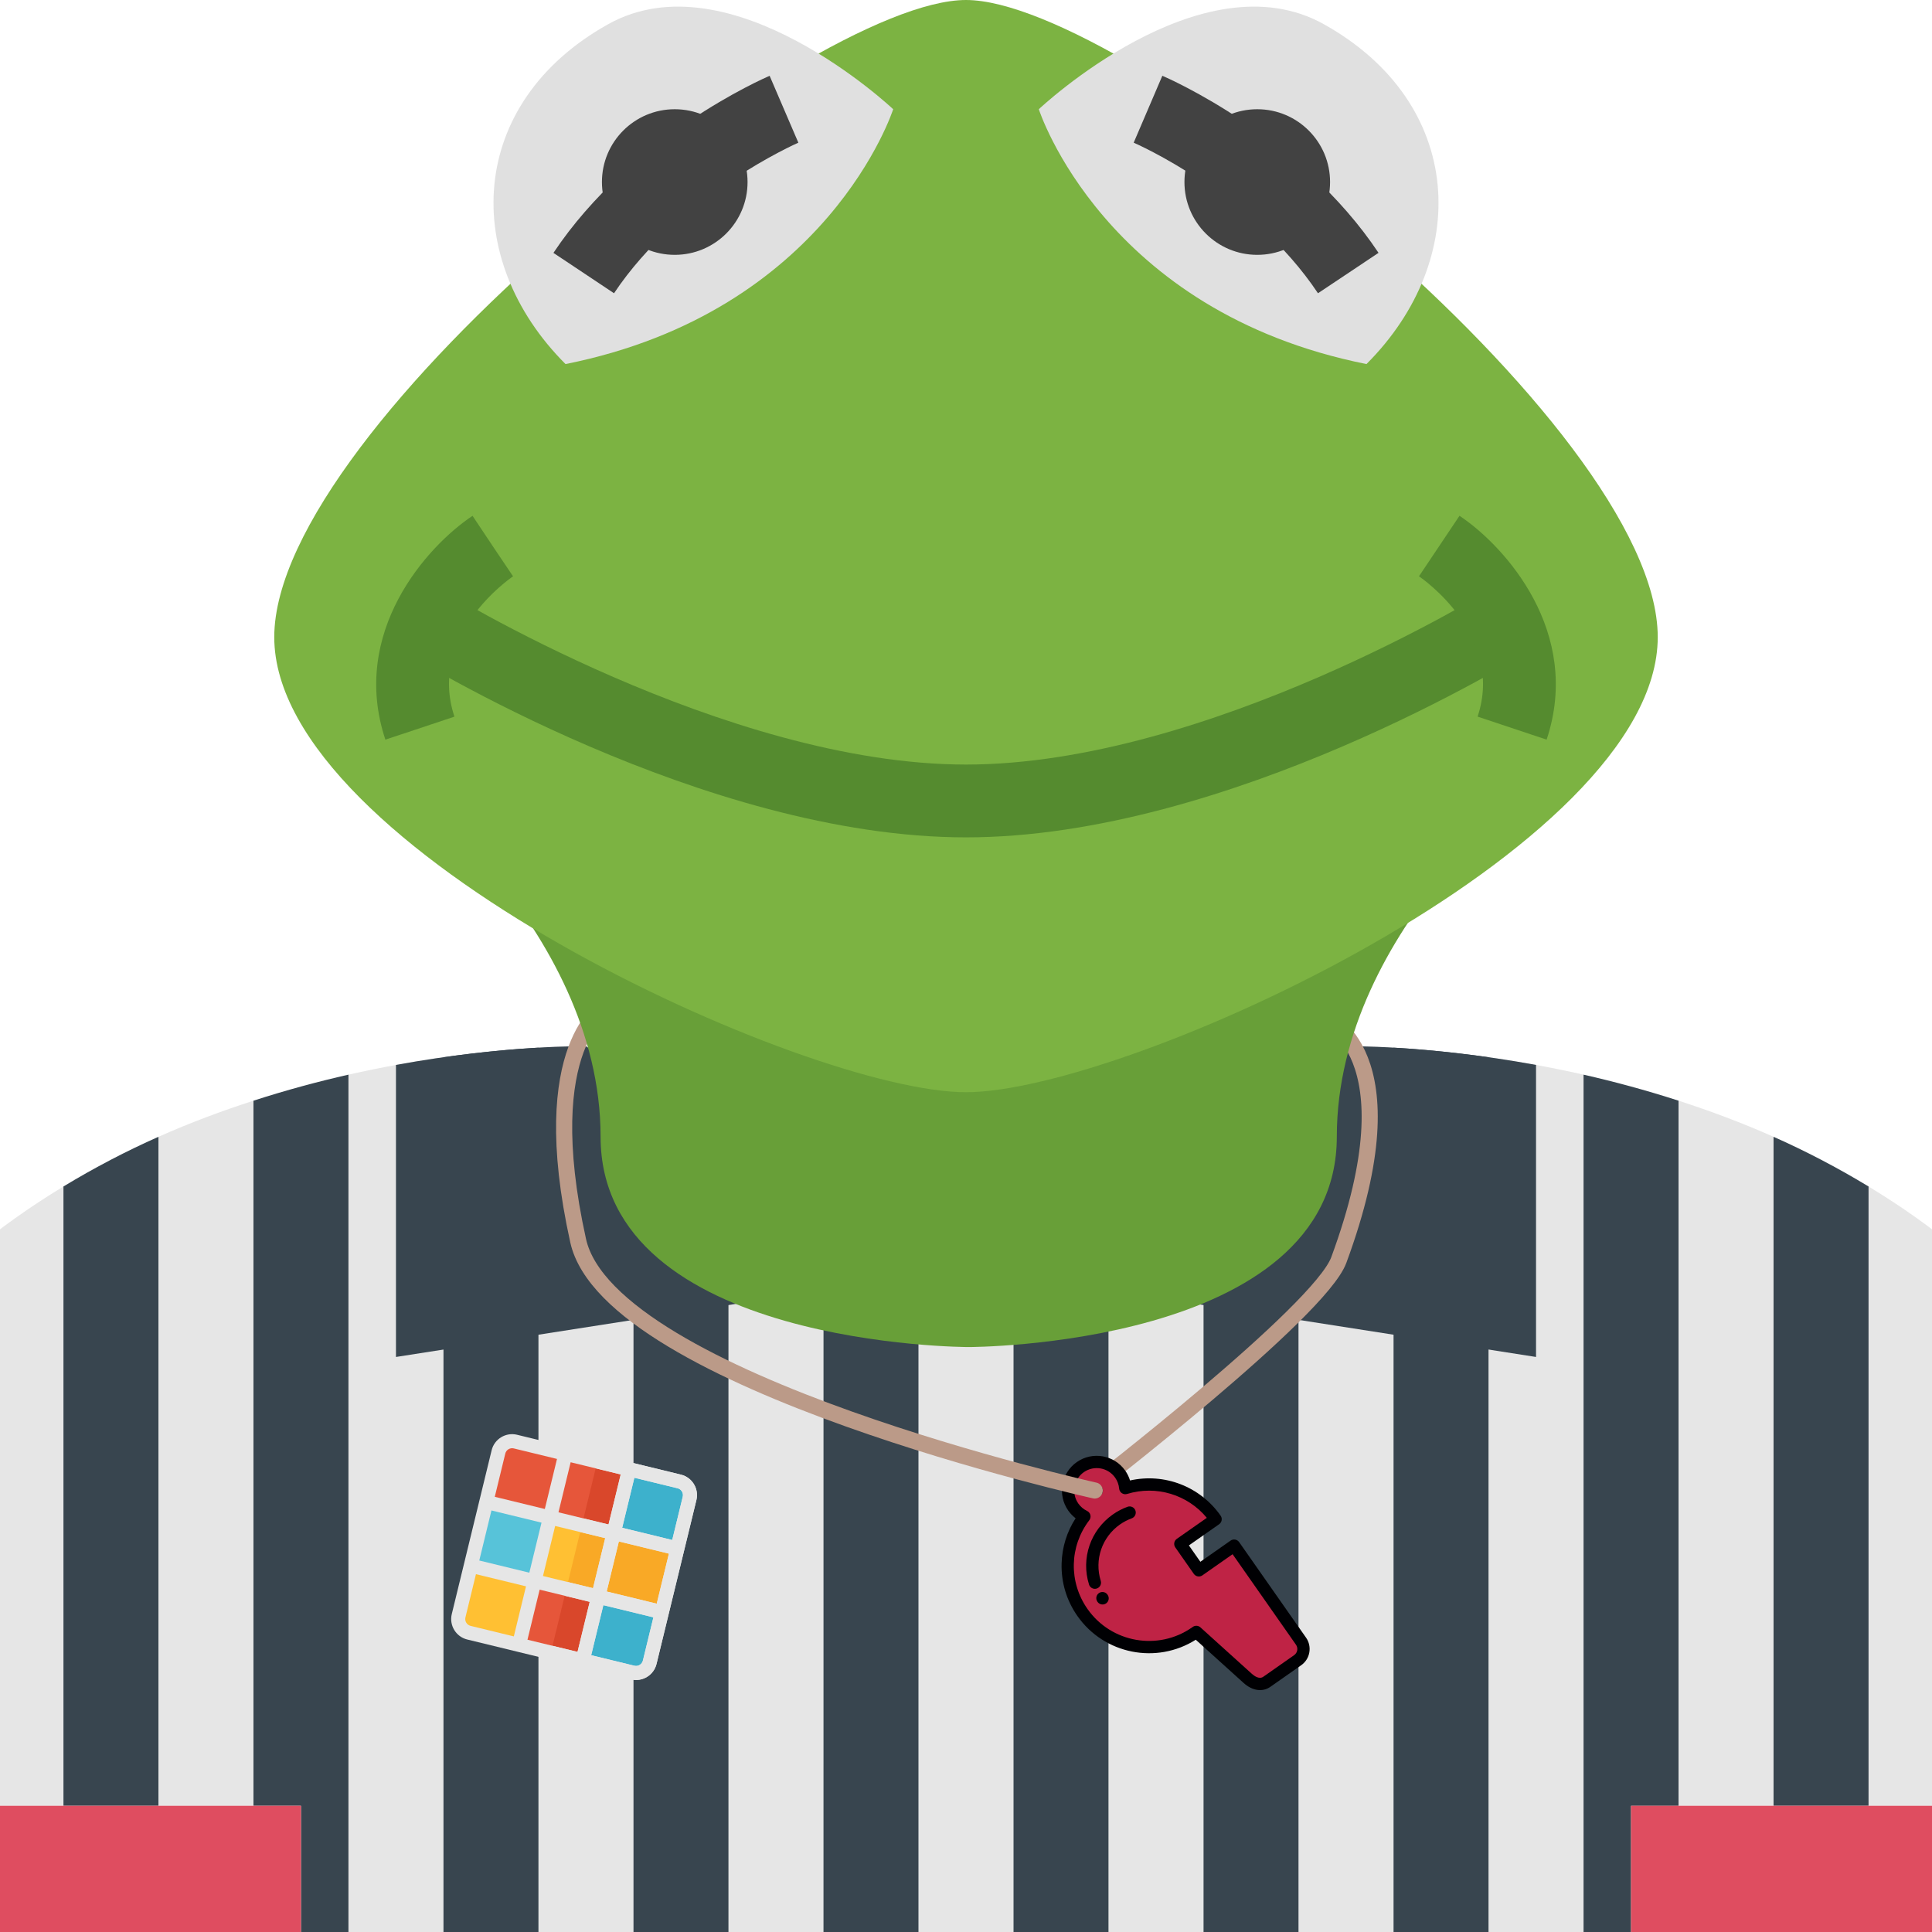 <?xml version="1.0" encoding="UTF-8" standalone="no"?><!DOCTYPE svg PUBLIC "-//W3C//DTD SVG 1.1//EN" "http://www.w3.org/Graphics/SVG/1.1/DTD/svg11.dtd"><svg width="100%" height="100%" viewBox="0 0 500 500" version="1.1" xmlns="http://www.w3.org/2000/svg" xmlns:xlink="http://www.w3.org/1999/xlink" xml:space="preserve" xmlns:serif="http://www.serif.com/" style="fill-rule:evenodd;clip-rule:evenodd;stroke-linecap:round;stroke-linejoin:round;stroke-miterlimit:1.5;"><path d="M348.35,270.766l-12.294,7.818l0,442.542c9.147,-1.322 17.285,-2.85 24.588,-4.512l-0,-445.481c-7.696,-0.438 -12.294,-0.367 -12.294,-0.367Z" style="fill:#e6e6e6;fill-rule:nonzero;"/><path d="M237.706,325.1l0,401.253c4.02,0.054 8.065,0.107 12.294,0.107c4.229,0 8.274,-0.044 12.294,-0.107l-0,-401.253c-7.438,3.788 -17.15,3.788 -24.588,-0Z" style="fill:#e6e6e6;fill-rule:nonzero;"/><path d="M188.531,294.221l0,429.728c7.647,0.68 15.835,1.233 24.575,1.653l0.013,-415.745l-24.588,-15.636Z" style="fill:#e6e6e6;fill-rule:nonzero;"/><path d="M151.65,270.766c-0,0 -4.598,-0.071 -12.294,0.358l0,445.481c7.303,1.662 15.441,3.19 24.588,4.512l-0,-442.533l-12.294,-7.818Z" style="fill:#e6e6e6;fill-rule:nonzero;"/><path d="M286.881,309.857l0,415.736c8.741,-0.411 16.929,-0.964 24.588,-1.652l-0,-429.72l-24.588,15.636Z" style="fill:#e6e6e6;fill-rule:nonzero;"/><path d="M-8.28,324.769c0.013,0.143 0.111,0.259 0.111,0.402l-0,142.165l24.588,0l-0,-160.276c-8.508,5.165 -16.818,10.981 -24.699,17.709Z" style="fill:#e6e6e6;fill-rule:nonzero;"/><path d="M385.231,273.616l0,435.886c11.286,-4.146 19.142,-8.542 24.588,-12.599l-0,-418.783c-8.839,-1.993 -17.101,-3.449 -24.588,-4.504Z" style="fill:#e6e6e6;fill-rule:nonzero;"/><path d="M90.181,278.12l0,418.783c5.446,4.057 13.302,8.453 24.588,12.599l-0,-435.886c-7.487,1.055 -15.749,2.511 -24.588,4.504Z" style="fill:#e6e6e6;fill-rule:nonzero;"/><path d="M41.006,294.203l0,173.133l24.588,0l-0,-182.479c-8.077,2.609 -16.327,5.682 -24.588,9.346Z" style="fill:#e6e6e6;fill-rule:nonzero;"/><path d="M508.28,324.769c-7.881,-6.728 -16.191,-12.544 -24.699,-17.709l0,160.276l24.588,0l0,-142.165c0,-0.143 0.098,-0.259 0.111,-0.402Z" style="fill:#e6e6e6;fill-rule:nonzero;"/><path d="M434.406,284.857l0,182.479l24.588,0l-0,-173.133c-8.261,-3.664 -16.511,-6.737 -24.588,-9.346Z" style="fill:#e6e6e6;fill-rule:nonzero;"/><path d="M458.994,294.203l-0,173.133l24.587,0l0,-160.276c-8.077,-4.896 -16.326,-9.194 -24.587,-12.857Z" style="fill:#38454f;fill-rule:nonzero;"/><path d="M16.419,307.06l-0,160.276l24.587,0l0,-173.133c-8.261,3.663 -16.51,7.961 -24.587,12.857Z" style="fill:#38454f;fill-rule:nonzero;"/><path d="M235.739,324.242l-22.62,-14.385l-0.013,415.736c7.758,0.367 15.921,0.626 24.6,0.751l0,-401.244c-0.639,-0.331 -1.377,-0.474 -1.967,-0.858Z" style="fill:#38454f;fill-rule:nonzero;"/><path d="M163.944,278.584l-0,442.542c7.499,1.09 15.723,2.028 24.587,2.823l0,-429.728l-24.587,-15.637Z" style="fill:#38454f;fill-rule:nonzero;"/><path d="M114.769,273.616l-0,435.886c6.847,2.519 14.973,4.932 24.587,7.112l0,-445.481c-6.294,0.357 -14.691,1.081 -24.587,2.483Z" style="fill:#38454f;fill-rule:nonzero;"/><path d="M65.594,284.857l-0,182.479l12.293,0l0,214.44c0,0 1.144,6.818 12.294,15.118l0,-418.774c-7.856,1.778 -16.117,4.003 -24.587,6.737Z" style="fill:#38454f;fill-rule:nonzero;"/><path d="M264.261,324.242c-0.59,0.384 -1.328,0.527 -1.967,0.858l-0,401.253c8.667,-0.125 16.83,-0.384 24.587,-0.751l0,-415.745l-22.62,14.385Z" style="fill:#38454f;fill-rule:nonzero;"/><path d="M311.469,294.221l-0,429.728c8.864,-0.795 17.088,-1.733 24.587,-2.823l0,-442.542l-24.587,15.637Z" style="fill:#38454f;fill-rule:nonzero;"/><path d="M409.819,278.12l-0,418.783c11.15,-8.3 12.294,-15.118 12.294,-15.118l-0,-214.44l12.293,0l0,-182.488c-8.47,-2.734 -16.731,-4.959 -24.587,-6.737Z" style="fill:#38454f;fill-rule:nonzero;"/><path d="M360.644,271.133l-0,445.481c9.614,-2.189 17.74,-4.602 24.587,-7.112l0,-435.886c-9.896,-1.402 -18.293,-2.126 -24.587,-2.483Z" style="fill:#38454f;fill-rule:nonzero;"/><path d="M77.887,512.011l-144.427,0c-15.293,0 -27.685,-9.006 -27.685,-20.121l-0,-4.423c-0,-11.115 12.392,-20.131 27.685,-20.131l144.427,0l0,44.675Z" style="fill:#df4d60;fill-rule:nonzero;"/><path d="M566.54,512.011l-144.427,0l-0,-44.675l144.427,0c15.293,0 27.685,9.007 27.685,20.122l0,4.423c0,11.124 -12.392,20.13 -27.685,20.13Z" style="fill:#df4d60;fill-rule:nonzero;"/><path d="M250,328.138c-5.09,-0 -10.179,-1.296 -14.261,-3.896l-84.089,-53.476c-0,0 -20.592,-0.393 -49.175,4.834l-0,75.581l147.525,-23.043Z" style="fill:#38454f;fill-rule:nonzero;"/><path d="M250,328.138c5.09,-0 10.179,-1.296 14.261,-3.896l84.089,-53.476c0,0 20.592,-0.393 49.175,4.834l0,75.581l-147.525,-23.043Z" style="fill:#38454f;fill-rule:nonzero;"/><g><g><path d="M281.947,385.417c0,-0 59.586,-45.912 64.525,-59.298c20.064,-54.378 -3.898,-62.705 -3.898,-62.705" style="fill:none;stroke:#bb9a88;stroke-width:4.17px;"/><path d="M336.7,424.735l-17.314,-24.723l-9.124,6.389l-4.792,-6.843l9.124,-6.389c-5.36,-7.655 -14.895,-10.646 -23.373,-8.057c-0.11,-1.252 -0.54,-2.494 -1.314,-3.598c-2.349,-3.354 -6.972,-4.169 -10.326,-1.82c-3.354,2.349 -4.169,6.972 -1.82,10.326c0.762,1.088 1.764,1.909 2.884,2.441c-5.419,7.089 -5.904,17.143 -0.513,24.842c6.665,9.516 19.782,11.828 29.298,5.164l0.175,-0.125l13.325,12.037c1.441,1.303 3.331,1.982 4.923,0.868l7.979,-5.589c1.593,-1.115 1.984,-3.33 0.868,-4.923Z" style="fill:#bf2345;fill-rule:nonzero;"/><g><path d="M338.004,423.822l-17.314,-24.723c-0.504,-0.72 -1.497,-0.895 -2.217,-0.391l-7.82,5.477l-2.966,-4.236l7.82,-5.477c0.72,-0.504 0.895,-1.496 0.391,-2.216c-5.302,-7.571 -14.55,-11.103 -23.448,-9.113c-0.275,-0.903 -0.693,-1.762 -1.239,-2.542c-2.849,-4.068 -8.475,-5.059 -12.543,-2.211c-4.067,2.849 -5.059,8.475 -2.211,12.543c0.534,0.761 1.181,1.434 1.913,1.994c-2.258,3.476 -3.506,7.481 -3.626,11.681c-0.14,4.887 1.273,9.592 4.085,13.608c6.953,9.929 20.496,12.563 30.633,6.142l12.4,11.202c2.241,2.024 4.886,2.403 6.904,0.99l7.979,-5.588c2.316,-1.621 2.881,-4.824 1.259,-7.14Zm-11.064,10.121c-1.078,0.755 -2.417,-0.269 -2.944,-0.745l-13.325,-12.037c-0.552,-0.499 -1.377,-0.549 -1.985,-0.119l-0.169,0.122c-8.782,6.15 -20.931,4.008 -27.081,-4.774c-4.885,-6.975 -4.694,-16.202 0.474,-22.962c0.291,-0.381 0.395,-0.874 0.282,-1.341c-0.047,-0.195 -0.131,-0.378 -0.243,-0.538c-0.156,-0.223 -0.369,-0.405 -0.621,-0.525c-0.903,-0.429 -1.685,-1.092 -2.263,-1.917c-1.842,-2.63 -1.201,-6.268 1.429,-8.109c2.63,-1.842 6.268,-1.201 8.11,1.429c0.586,0.837 0.943,1.814 1.032,2.825c0.041,0.478 0.297,0.912 0.695,1.18c0.398,0.268 0.896,0.343 1.355,0.203c7.565,-2.31 15.661,0.169 20.639,6.18l-7.768,5.44c-0.719,0.504 -0.895,1.497 -0.39,2.217l4.792,6.843c0.504,0.72 1.497,0.894 2.216,0.39l7.821,-5.476l16.401,23.42c0.614,0.877 0.4,2.091 -0.478,2.706l-7.979,5.588l-0,0Z" style="fill:#000003;fill-rule:nonzero;"/><path d="M286.649,412.739l-0.011,-0.017c-0.483,-0.734 -1.471,-0.936 -2.205,-0.453c-0.734,0.484 -0.937,1.471 -0.453,2.205c0.02,0.031 0.041,0.061 0.062,0.091c0.504,0.72 1.497,0.895 2.217,0.391c0.719,-0.504 0.895,-1.497 0.39,-2.217Z" style="fill:#000003;fill-rule:nonzero;"/><path d="M284.873,409.119c-1.696,-5.454 0.309,-11.32 4.987,-14.597c0.936,-0.655 1.955,-1.186 3.029,-1.576c0.826,-0.301 1.252,-1.214 0.951,-2.04c-0.3,-0.826 -1.213,-1.252 -2.04,-0.951c-1.334,0.485 -2.602,1.145 -3.766,1.96c-5.817,4.074 -8.309,11.367 -6.201,18.149c0.051,0.162 0.124,0.31 0.216,0.441c0.387,0.552 1.099,0.817 1.777,0.607c0.839,-0.262 1.308,-1.154 1.047,-1.993Z" style="fill:#000003;fill-rule:nonzero;"/><path d="M285.138,384.854c-0.503,-0.718 -1.499,-0.893 -2.216,-0.391c-0.719,0.503 -0.894,1.499 -0.391,2.217c0.503,0.717 1.498,0.893 2.216,0.39c0.718,-0.502 0.894,-1.498 0.391,-2.216Z" style="fill:#000003;fill-rule:nonzero;"/></g><path d="M156.947,260.417c0,-0 -18.595,9.728 -7.325,60.659c8.128,36.727 133.693,64.663 133.693,64.663" style="fill:none;stroke:#bb9a88;stroke-width:4.17px;"/><path d="M401.452,198.911c-0,-0 -55.487,40.826 -55.487,95.267c-0,54.441 -95.268,54.441 -95.268,54.441c0,0 -95.267,0 -95.267,-54.441c-0,-54.441 -55.487,-95.267 -55.487,-95.267l301.509,-0Z" style="fill:#689f38;fill-rule:nonzero;"/><path d="M429.021,164.888c-0,54.959 -137.705,117.776 -179.021,117.776c-41.316,0 -179.021,-62.817 -179.021,-117.776c0,-54.96 137.705,-164.888 179.021,-164.888c41.316,-0 179.021,109.928 179.021,164.888Z" style="fill:#7cb342;fill-rule:nonzero;"/><path d="M268.844,28.266c0,0 16.753,52.35 84.8,65.955c27.22,-27.22 25.515,-67.528 -10.996,-87.936c-31.753,-17.761 -73.804,21.981 -73.804,21.981Z" style="fill:#e0e0e0;fill-rule:nonzero;"/><circle cx="325.377" cy="47.111" r="18.844" style="fill:#424242;"/><path d="M341.093,75.895c-17.091,-25.637 -47.384,-38.838 -47.695,-38.97l7.416,-17.318c1.451,0.622 35.785,15.585 55.948,45.83l-15.669,10.458Z" style="fill:#424242;fill-rule:nonzero;"/><path d="M231.156,28.266c-0,0 -16.753,52.35 -84.8,65.955c-27.22,-27.22 -25.515,-67.528 10.996,-87.936c31.753,-17.761 73.804,21.981 73.804,21.981Z" style="fill:#e0e0e0;fill-rule:nonzero;"/><circle cx="174.623" cy="47.111" r="18.844" style="fill:#424242;"/><path d="M158.907,75.895l-15.679,-10.449c20.173,-30.245 54.498,-45.207 55.949,-45.829l7.434,17.308c-0.301,0.132 -30.707,13.483 -47.704,38.97Z" style="fill:#424242;fill-rule:nonzero;"/><path d="M250,216.709c-67.877,0 -143.151,-46.554 -146.326,-48.543l9.988,-15.979c0.725,0.452 73.916,45.678 136.338,45.678c62.535,0 135.613,-45.217 136.338,-45.678l9.997,15.979c-3.184,1.989 -78.458,48.543 -146.335,48.543Z" style="fill:#558b2f;fill-rule:nonzero;"/><path d="M400.264,191.42l-17.864,-5.964c6.982,-20.964 -14.265,-35.7 -15.17,-36.313l10.487,-15.659c11.853,7.905 31.809,30.179 22.547,57.936Z" style="fill:#558b2f;fill-rule:nonzero;"/><path d="M99.736,191.42c-9.253,-27.757 10.703,-50.031 22.556,-57.927l10.449,15.678l-5.229,-7.839l5.267,7.821c-0.914,0.612 -22.161,15.348 -15.17,36.313l-17.873,5.954Z" style="fill:#558b2f;fill-rule:nonzero;"/></g></g><clipPath id="_clip1"><polygon points="128.525,370.027 181.516,382.92 168.624,435.911 115.632,423.018 128.525,370.027 "/></clipPath><g clip-path="url(#_clip1)"><path d="M121.361,422.541c-1.948,-0.474 -3.147,-2.444 -2.673,-4.392l2.722,-11.187c0.237,-0.976 1.221,-1.574 2.196,-1.337l12.953,3.152c0.976,0.237 1.574,1.22 1.337,2.196l-3.152,12.954c-0.237,0.975 -1.221,1.573 -2.196,1.336l-11.187,-2.722l0,0Z" style="fill:#ffc033;fill-rule:nonzero;"/><path d="M123.606,405.625c-0.975,-0.237 -1.574,-1.22 -1.337,-2.196l3.152,-12.953c0.237,-0.976 1.221,-1.574 2.196,-1.337l12.953,3.152c0.976,0.237 1.574,1.22 1.337,2.196l-3.152,12.953c-0.237,0.976 -1.221,1.574 -2.196,1.337l-12.953,-3.152l-0,0Z" style="fill:#57c3d9;fill-rule:nonzero;"/><g><path d="M127.617,389.139c-0.975,-0.237 -1.574,-1.22 -1.337,-2.196l2.722,-11.187c0.474,-1.948 2.444,-3.147 4.392,-2.673l11.187,2.722c0.976,0.237 1.574,1.22 1.337,2.196l-3.152,12.953c-0.237,0.976 -1.221,1.574 -2.196,1.337l-12.953,-3.152l-0,0Z" style="fill:#e6563a;fill-rule:nonzero;"/><path d="M136.081,426.123c-0.975,-0.238 -1.574,-1.221 -1.337,-2.197l3.152,-12.953c0.237,-0.976 1.221,-1.574 2.196,-1.337l12.953,3.152c0.976,0.237 1.575,1.22 1.337,2.196l-3.151,12.954c-0.238,0.975 -1.221,1.574 -2.197,1.336l-12.953,-3.151l-0,-0Z" style="fill:#e6563a;fill-rule:nonzero;"/></g><path d="M153.045,412.788l-6.476,-1.576l-4.011,16.486l6.476,1.576c0.976,0.237 1.959,-0.361 2.197,-1.336l3.151,-12.954c0.237,-0.976 -0.361,-1.959 -1.337,-2.196Z" style="fill:#d9472b;fill-rule:nonzero;"/><path d="M140.092,409.636c-0.975,-0.237 -1.574,-1.22 -1.337,-2.196l3.152,-12.953c0.237,-0.976 1.221,-1.574 2.196,-1.337l12.954,3.152c0.975,0.237 1.574,1.22 1.336,2.196l-3.151,12.953c-0.238,0.976 -1.221,1.574 -2.197,1.337l-12.953,-3.152l0,0Z" style="fill:#ffc033;fill-rule:nonzero;"/><path d="M157.057,396.302l-6.477,-1.576l-4.011,16.486l6.476,1.576c0.976,0.237 1.959,-0.361 2.197,-1.337l3.151,-12.953c0.238,-0.976 -0.361,-1.959 -1.336,-2.196Z" style="fill:#f9a926;fill-rule:nonzero;"/><path d="M144.103,393.15c-0.975,-0.237 -1.574,-1.22 -1.337,-2.196l3.152,-12.953c0.237,-0.976 1.221,-1.574 2.196,-1.337l12.954,3.152c0.975,0.237 1.574,1.22 1.336,2.196l-3.151,12.953c-0.238,0.976 -1.221,1.574 -2.196,1.337l-12.954,-3.152Z" style="fill:#e6563a;fill-rule:nonzero;"/><path d="M161.068,379.816l-6.477,-1.576l-4.011,16.486l6.477,1.576c0.975,0.237 1.958,-0.361 2.196,-1.337l3.151,-12.953c0.238,-0.976 -0.361,-1.959 -1.336,-2.196Z" style="fill:#d9472b;fill-rule:nonzero;"/><path d="M152.567,430.134c-0.975,-0.238 -1.574,-1.221 -1.337,-2.197l3.152,-12.953c0.237,-0.976 1.221,-1.574 2.196,-1.337l12.954,3.152c0.975,0.237 1.574,1.22 1.336,2.196l-2.721,11.187c-0.474,1.948 -2.445,3.147 -4.393,2.674l-11.187,-2.722Z" style="fill:#3db1cc;fill-rule:nonzero;"/><path d="M156.578,413.647c-0.975,-0.237 -1.574,-1.22 -1.336,-2.196l3.151,-12.953c0.238,-0.976 1.221,-1.574 2.196,-1.337l12.954,3.152c0.975,0.237 1.574,1.22 1.336,2.196l-3.151,12.954c-0.238,0.975 -1.221,1.573 -2.196,1.336l-12.954,-3.151l0,-0.001Z" style="fill:#f9a926;fill-rule:nonzero;"/><path d="M160.589,397.161c-0.975,-0.237 -1.574,-1.22 -1.336,-2.196l3.151,-12.953c0.238,-0.976 1.221,-1.574 2.196,-1.337l11.187,2.722c1.949,0.474 3.148,2.444 2.674,4.392l-2.722,11.187c-0.238,0.976 -1.221,1.574 -2.196,1.337l-12.954,-3.152l0,0Z" style="fill:#3db1cc;fill-rule:nonzero;"/><path d="M176.217,381.631l-42.393,-10.315c-2.927,-0.712 -5.876,1.084 -6.588,4.01l-10.315,42.393c-0.712,2.927 1.084,5.877 4.01,6.589l42.393,10.314c2.927,0.712 5.877,-1.083 6.589,-4.01l10.314,-42.393c0.712,-2.927 -1.083,-5.876 -4.01,-6.588Zm-43.239,41.866l-11.187,-2.722c-0.974,-0.237 -1.574,-1.222 -1.337,-2.196l2.722,-11.187l12.954,3.151l-3.152,12.954Zm4.011,-16.486l-12.953,-3.152l3.151,-12.954l12.954,3.152l-3.152,12.954Zm4.011,-16.487l-12.953,-3.151l2.721,-11.187c0.237,-0.974 1.223,-1.574 2.197,-1.337l11.187,2.722l-3.152,12.953Zm8.464,36.984l-12.953,-3.152l3.151,-12.953l12.954,3.151l-3.152,12.954Zm4.011,-16.486l-12.953,-3.152l3.151,-12.953l12.954,3.151l-3.152,12.954Zm4.011,-16.487l-12.953,-3.151l3.151,-12.954l12.954,3.152l-3.152,12.953Zm8.894,35.218c-0.237,0.974 -1.222,1.573 -2.196,1.336l-11.187,-2.722l3.151,-12.953l12.954,3.151l-2.722,11.188Zm3.581,-14.72l-12.953,-3.152l3.152,-12.953l12.953,3.151l-3.152,12.954Zm4.012,-16.486l-12.954,-3.152l3.152,-12.954l11.187,2.722c0.974,0.237 1.573,1.222 1.336,2.196l-2.721,11.188Z" style="fill:#e6e6e6;fill-rule:nonzero;"/><path d="M176.217,381.631l-21.196,-5.158l-0.86,3.533l6.477,1.576l-3.152,12.953l-6.476,-1.575l-0.86,3.532l6.477,1.576l-3.152,12.954l-6.477,-1.576l-0.859,3.533l6.477,1.575l-3.152,12.954l-6.477,-1.576l-0.859,3.533l21.196,5.157c2.927,0.712 5.877,-1.083 6.589,-4.01l10.314,-42.393c0.712,-2.927 -1.083,-5.876 -4.01,-6.588Zm-9.837,48.122c-0.237,0.974 -1.222,1.573 -2.196,1.336l-11.187,-2.722l3.151,-12.953l12.954,3.151l-2.722,11.188Zm3.581,-14.72l-12.953,-3.152l3.152,-12.953l12.953,3.151l-3.152,12.954Zm4.012,-16.486l-12.954,-3.152l3.152,-12.954l11.187,2.722c0.974,0.237 1.573,1.222 1.336,2.196l-2.721,11.188Z" style="fill:#e6e6e6;fill-rule:nonzero;"/></g></svg>